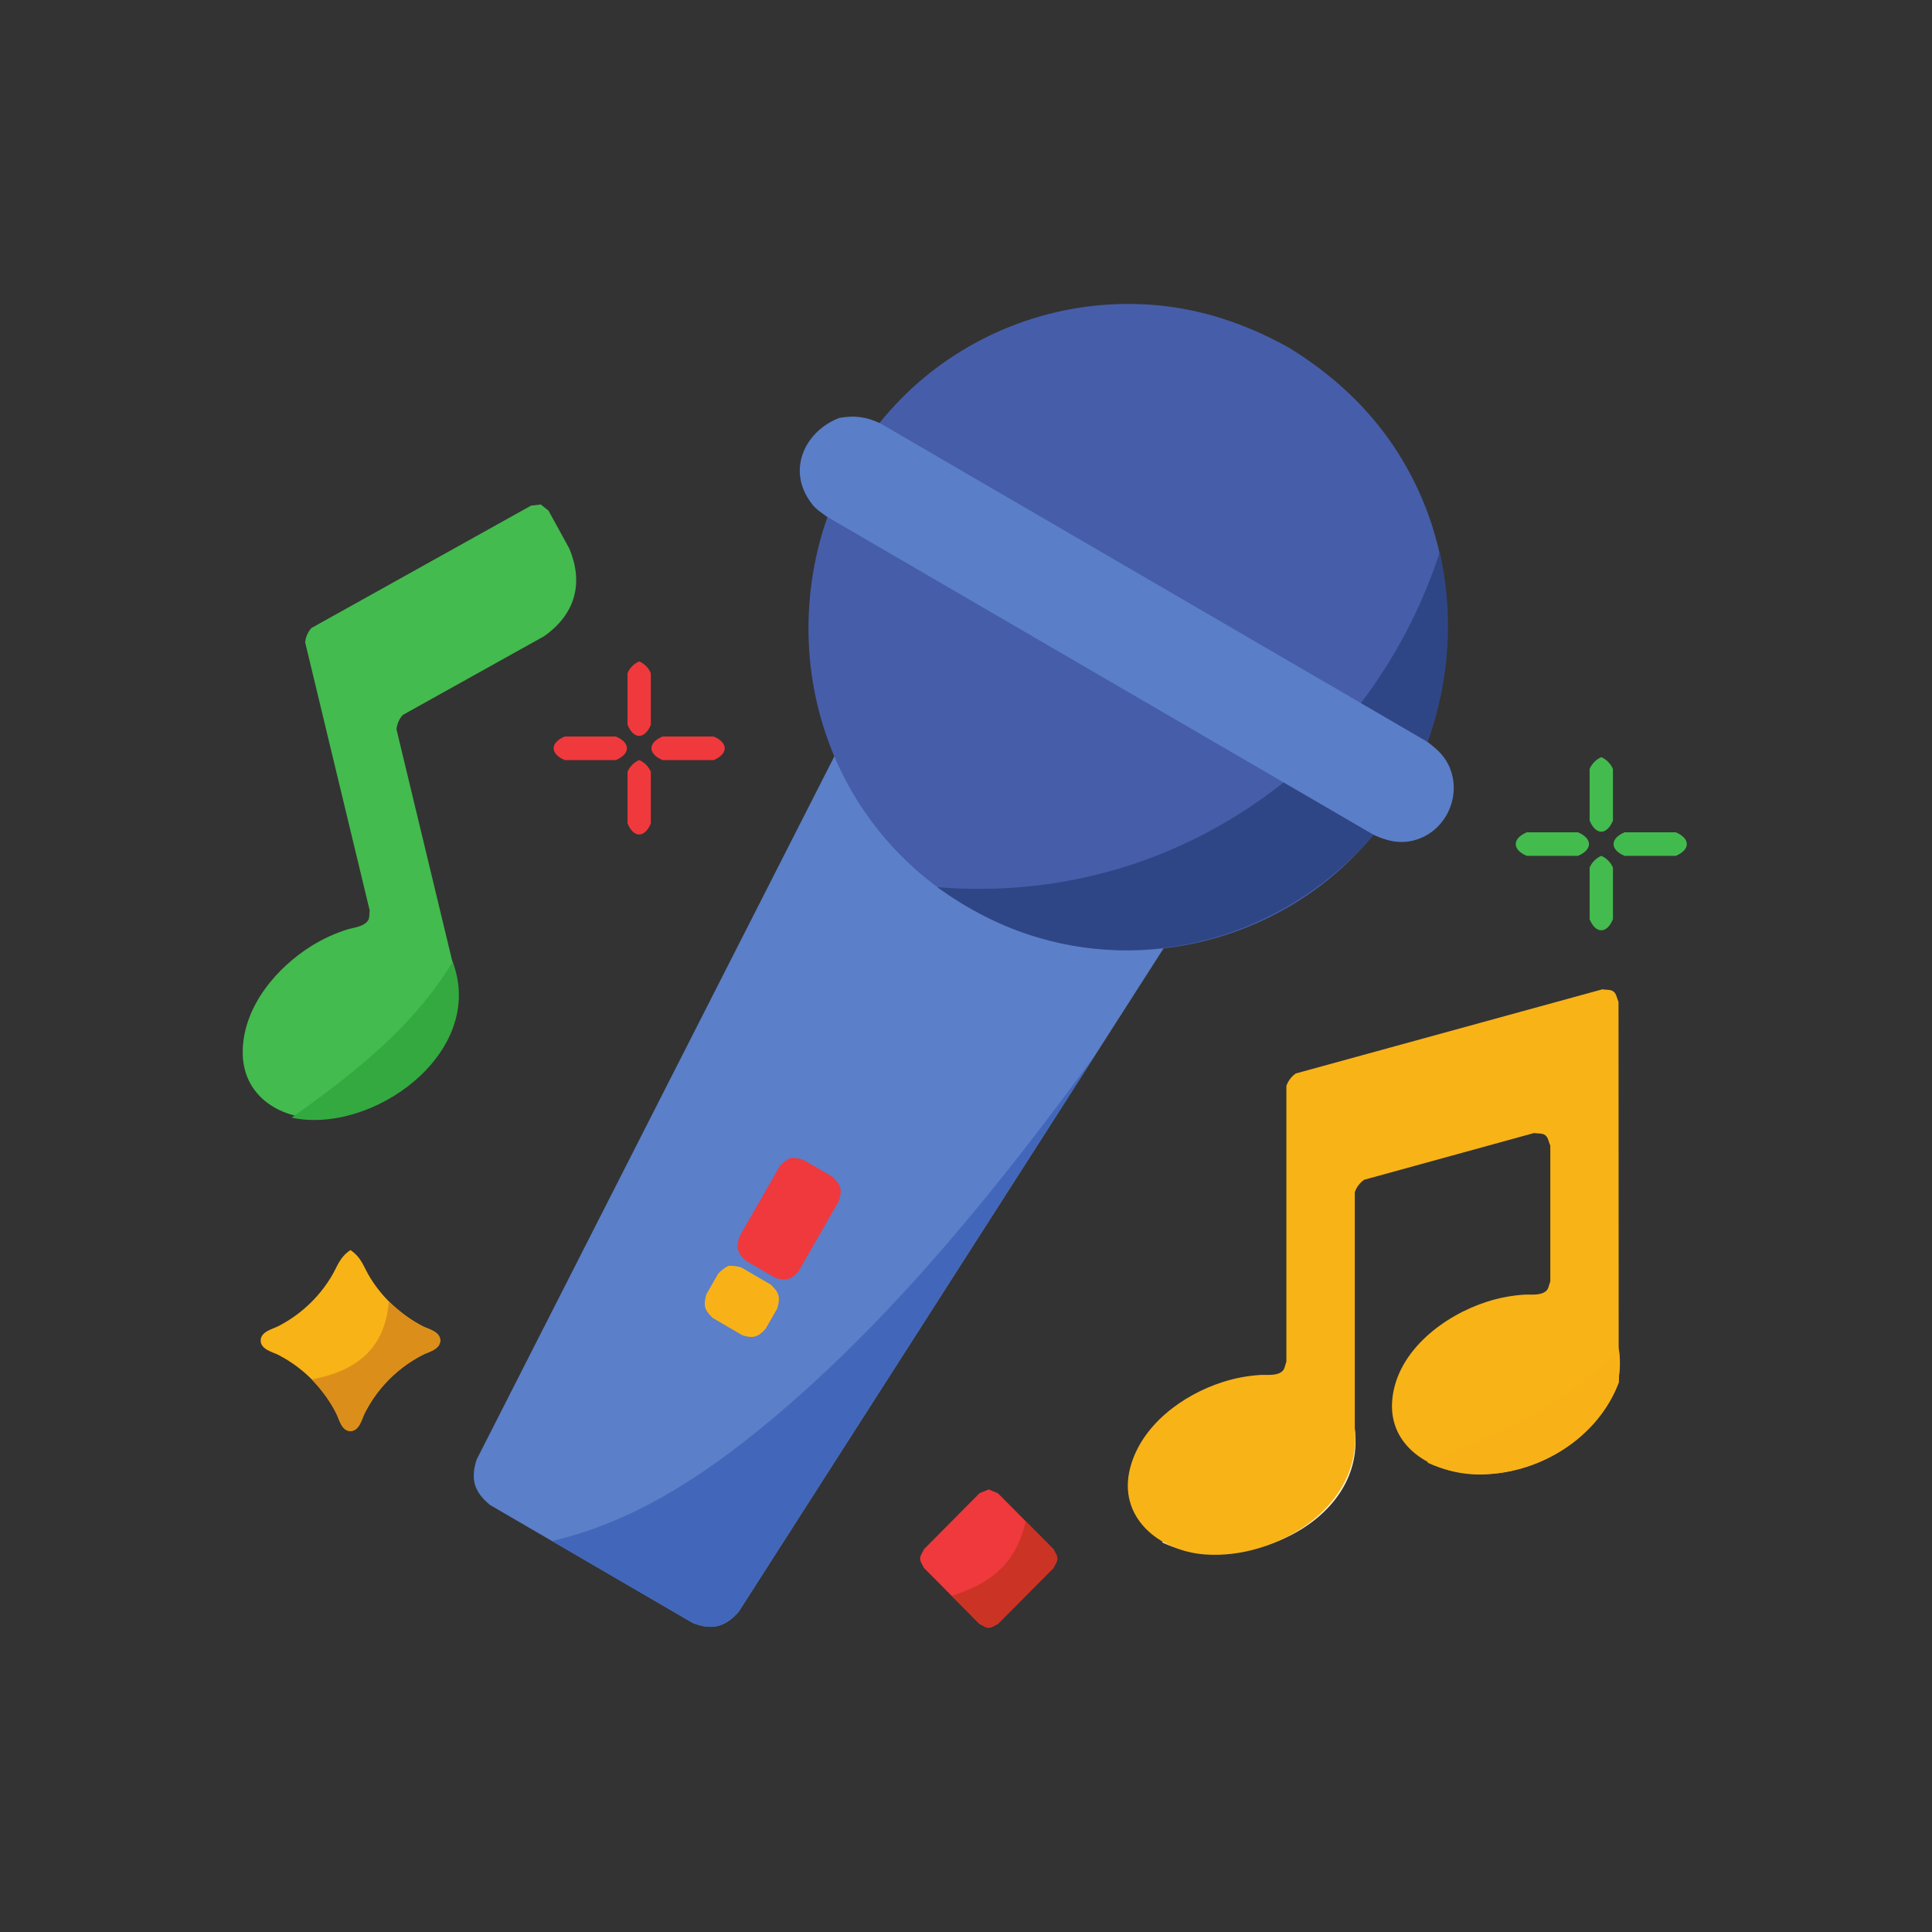 <?xml version="1.0" ?>
<svg xmlns="http://www.w3.org/2000/svg" version="1.1" width="224" height="224">
  <rect width="100%" height="100%" fill="#333333" stroke="none"/>
  <defs/>
  <g>
    <path d="M 40.631 144.931 C 40.631 144.931 40.631 144.931 40.631 144.931 C 41.97 145.853 42.103 146.821 42.941 148.174 C 43.676 149.36 44.574 150.444 45.6 151.389 C 46.63 152.337 47.788 153.144 49.036 153.779 C 49.629 154.082 51.04 154.387 51.04 155.424 C 51.04 156.46 49.628 156.767 49.036 157.069 C 47.375 157.917 45.871 159.068 44.619 160.45 C 43.679 161.487 42.881 162.653 42.256 163.905 C 41.964 164.489 41.662 165.92 40.631 165.92 C 39.601 165.92 39.298 164.489 39.005 163.905 C 38.38 162.653 37.582 161.487 36.642 160.45 C 35.391 159.068 33.887 157.917 32.227 157.069 C 31.634 156.767 30.222 156.46 30.222 155.424 C 30.222 154.387 31.633 154.082 32.227 153.779 C 33.472 153.144 34.632 152.337 35.66 151.389 C 36.686 150.444 37.584 149.359 38.319 148.174 C 39.158 146.821 39.292 145.853 40.631 144.931 C 40.631 144.931 40.631 144.931 40.631 144.931" stroke-width="0.0" fill="rgb(248, 179, 23)" opacity="1.0"/>
    <path d="M 114.632 172.687 C 114.632 172.687 114.632 172.687 114.632 172.687 C 114.99 172.836 115.349 172.985 115.706 173.134 C 117.852 175.297 119.999 177.462 122.144 179.625 C 122.291 179.985 122.587 180.317 122.587 180.706 C 122.587 181.096 122.291 181.427 122.144 181.788 C 119.999 183.95 117.852 186.113 115.706 188.276 C 115.349 188.424 115.02 188.722 114.632 188.722 C 114.246 188.722 113.918 188.424 113.561 188.276 C 111.414 186.113 109.269 183.95 107.123 181.788 C 106.975 181.428 106.679 181.097 106.679 180.707 C 106.679 180.317 106.975 179.985 107.123 179.625 C 109.269 177.46 111.414 175.296 113.561 173.131 C 113.918 172.983 114.275 172.835 114.632 172.687 C 114.632 172.687 114.632 172.687 114.632 172.687" stroke-width="0.0" fill="rgb(239, 57, 60)" opacity="1.0"/>
    <path d="M 62.709 58.494 C 62.709 58.494 62.709 58.494 62.709 58.494 C 63.005 58.731 63.301 58.969 63.596 59.206 C 64.396 60.665 65.196 62.124 65.997 63.583 C 67.709 67.634 66.681 71.231 63.086 73.764 C 57.622 76.809 52.159 79.852 46.695 82.897 C 46.288 83.345 46.021 83.96 45.97 84.563 C 48.111 93.459 50.251 102.354 52.391 111.249 C 55.347 119.849 47.044 128.15 38.916 129.515 C 33.656 130.397 28 127.739 28.14 121.772 C 28.259 116.678 32.071 112.156 36.226 109.605 C 37.495 108.826 38.86 108.205 40.281 107.76 C 40.933 107.557 42.219 107.441 42.674 106.713 C 42.881 106.381 42.799 105.942 42.861 105.556 C 40.368 95.198 37.874 84.84 35.381 74.482 C 35.43 73.878 35.697 73.263 36.105 72.815 C 44.595 68.083 53.086 63.351 61.576 58.62 C 61.954 58.578 62.332 58.536 62.709 58.494 C 62.709 58.494 62.709 58.494 62.709 58.494" stroke-width="0.0" fill="rgb(67, 187, 78)" opacity="1.0"/>
    <path d="M 157.078 165.683 C 157.087 165.776 157.096 165.868 157.105 165.96 C 158.234 176.89 143.337 182.976 134.702 178.807 C 134.702 178.807 134.702 178.807 134.702 178.807 C 142.736 175.635 150.928 171.918 157.078 165.683 C 157.078 165.683 157.078 165.683 157.078 165.683" stroke-width="0.0" fill="rgb(253, 243, 226)" opacity="1.0"/>
    <path d="M 185.656 99.229 C 185.656 99.229 185.656 99.229 185.656 99.229 C 186.246 99.475 186.765 99.998 187.008 100.59 C 187.008 102.586 187.008 104.581 187.008 106.578 C 186.302 108.288 185.008 108.289 184.304 106.578 C 184.304 104.581 184.304 102.586 184.304 100.59 C 184.547 99.998 185.066 99.475 185.656 99.229 C 185.656 99.229 185.656 99.229 185.656 99.229" stroke-width="0.0" fill="rgb(67, 187, 78)" opacity="1.0"/>
    <path d="M 177.016 96.502 C 178.995 96.502 180.974 96.502 182.952 96.502 C 184.657 97.22 184.657 98.511 182.952 99.229 C 180.974 99.229 178.995 99.229 177.016 99.229 C 175.312 98.511 175.311 97.219 177.016 96.502 C 177.016 96.502 177.016 96.502 177.016 96.502" stroke-width="0.0" fill="rgb(67, 187, 77)" opacity="1.0"/>
    <path d="M 188.356 96.502 C 190.335 96.502 192.316 96.502 194.295 96.502 C 195.998 97.219 196.0 98.511 194.295 99.229 C 192.316 99.229 190.335 99.229 188.356 99.229 C 186.655 98.51 186.654 97.219 188.356 96.502 C 188.356 96.502 188.356 96.502 188.356 96.502" stroke-width="0.0" fill="rgb(66, 187, 78)" opacity="1.0"/>
    <path d="M 185.656 87.789 C 185.656 87.789 185.656 87.789 185.656 87.789 C 186.246 88.039 186.765 88.563 187.008 89.156 C 187.008 91.151 187.008 93.145 187.008 95.138 C 186.305 96.858 185.007 96.859 184.304 95.138 C 184.304 93.145 184.304 91.151 184.304 89.156 C 184.547 88.563 185.065 88.039 185.656 87.789 C 185.656 87.789 185.656 87.789 185.656 87.789" stroke-width="0.0" fill="rgb(67, 187, 78)" opacity="1.0"/>
    <path d="M 74.107 76.684 C 74.107 76.684 74.107 76.684 74.107 76.684 C 74.697 76.931 75.216 77.455 75.459 78.047 C 75.459 80.042 75.459 82.037 75.459 84.033 C 74.757 85.749 73.46 85.749 72.758 84.033 C 72.758 82.037 72.758 80.042 72.758 78.047 C 73.001 77.456 73.519 76.932 74.107 76.684 C 74.107 76.684 74.107 76.684 74.107 76.684" stroke-width="0.0" fill="rgb(240, 57, 60)" opacity="1.0"/>
    <path d="M 74.107 88.123 C 74.107 88.123 74.107 88.123 74.107 88.123 C 74.697 88.369 75.216 88.89 75.459 89.48 C 75.459 91.475 75.459 93.471 75.459 95.466 C 74.757 97.183 73.46 97.183 72.758 95.466 C 72.758 93.471 72.758 91.475 72.758 89.48 C 73.001 88.89 73.519 88.37 74.107 88.123 C 74.107 88.123 74.107 88.123 74.107 88.123" stroke-width="0.0" fill="rgb(240, 57, 60)" opacity="1.0"/>
    <path d="M 65.468 85.396 C 67.447 85.396 69.428 85.396 71.407 85.396 C 73.116 86.109 73.108 87.405 71.407 88.123 C 69.428 88.123 67.447 88.123 65.468 88.123 C 63.77 87.404 63.762 86.108 65.468 85.396 C 65.468 85.396 65.468 85.396 65.468 85.396" stroke-width="0.0" fill="rgb(240, 57, 60)" opacity="1.0"/>
    <path d="M 76.811 85.396 C 78.79 85.396 80.769 85.396 82.749 85.396 C 84.456 86.108 84.448 87.404 82.749 88.123 C 80.769 88.123 78.79 88.123 76.811 88.123 C 75.109 87.405 75.102 86.109 76.811 85.396 C 76.811 85.396 76.811 85.396 76.811 85.396" stroke-width="0.0" fill="rgb(240, 57, 60)" opacity="1.0"/>
    <path d="M 99.572 84.841 C 99.572 84.841 99.572 84.841 99.572 84.841 C 100.829 84.635 101.503 84.714 102.676 85.209 C 113.149 91.304 123.622 97.4 134.095 103.495 C 136.064 105.009 136.509 106.885 135.44 109.127 C 118.84 135.045 102.24 160.962 85.641 186.88 C 84.073 188.664 82.543 189.035 80.329 188.176 C 72.491 183.614 64.653 179.051 56.814 174.489 C 54.967 172.983 54.524 171.467 55.27 169.204 C 69.235 141.752 83.201 114.299 97.167 86.847 C 97.882 85.794 98.409 85.356 99.572 84.841 C 99.572 84.841 99.572 84.841 99.572 84.841" stroke-width="0.0" fill="rgb(91, 127, 200)" opacity="1.0"/>
    <path d="M 45.107 150.913 C 45.107 150.913 45.107 150.913 45.107 150.913 C 46.353 152.072 47.638 153.088 49.172 153.85 C 49.775 154.149 51.04 154.409 51.04 155.424 C 51.04 156.46 49.628 156.767 49.036 157.069 C 47.375 157.917 45.872 159.068 44.619 160.45 C 43.68 161.486 42.882 162.651 42.256 163.902 C 41.964 164.487 41.661 165.917 40.631 165.917 C 39.623 165.917 39.362 164.632 39.072 164.037 C 38.317 162.493 37.308 161.195 36.156 159.935 C 36.156 159.935 36.156 159.935 36.156 159.935 C 39.905 159.217 43.169 157.625 44.497 153.791 C 44.906 152.611 44.916 152.159 45.107 150.913 C 45.107 150.913 45.107 150.913 45.107 150.913" stroke-width="0.0" fill="rgb(219, 142, 25)" opacity="1.0"/>
    <path d="M 118.924 176.378 C 119.997 177.46 121.069 178.542 122.142 179.625 C 122.29 179.985 122.586 180.317 122.586 180.706 C 122.586 181.096 122.29 181.427 122.142 181.788 C 119.996 183.95 117.849 186.113 115.703 188.276 C 115.346 188.424 115.019 188.722 114.632 188.722 C 114.246 188.722 113.918 188.424 113.561 188.276 C 112.488 187.193 111.415 186.111 110.343 185.029 C 114.94 183.61 117.849 181.169 118.924 176.378 C 118.924 176.378 118.924 176.378 118.924 176.378" stroke-width="0.0" fill="rgb(203, 51, 37)" opacity="1.0"/>
    <path d="M 52.485 111.512 C 52.514 111.601 52.544 111.689 52.575 111.778 C 56.232 122.128 43.187 131.582 33.81 129.584 C 33.81 129.584 33.81 129.584 33.81 129.584 C 40.878 124.592 47.967 119.033 52.485 111.512 C 52.485 111.512 52.485 111.512 52.485 111.512" stroke-width="0.0" fill="rgb(51, 169, 64)" opacity="1.0"/>
    <path d="M 185.781 114.703 C 185.781 114.703 185.781 114.703 185.781 114.703 C 186.212 114.789 186.727 114.691 187.075 114.96 C 187.424 115.23 187.462 115.754 187.655 116.151 C 187.661 129.497 187.667 142.843 187.672 156.188 C 187.821 157.497 187.808 158.6 187.675 159.908 C 187.675 160.038 187.675 160.167 187.675 160.297 C 185.265 166.689 178.605 170.79 171.857 170.954 C 166.667 171.081 160.747 168.071 161.442 162.075 C 162.082 156.55 167.447 152.519 172.38 150.931 C 173.789 150.478 175.255 150.2 176.732 150.105 C 177.431 150.061 178.67 150.257 179.293 149.646 C 179.571 149.373 179.595 148.929 179.746 148.572 C 179.746 143.318 179.746 138.064 179.746 132.811 C 179.551 132.414 179.512 131.89 179.162 131.62 C 178.814 131.351 178.3 131.449 177.869 131.363 C 171.304 133.169 164.738 134.975 158.173 136.781 C 157.672 137.118 157.268 137.651 157.078 138.224 C 157.078 147.376 157.078 156.528 157.078 165.68 C 157.932 174.734 147.933 180.836 139.708 180.228 C 134.388 179.835 129.514 175.911 131.046 170.141 C 132.352 165.222 137.114 161.729 141.75 160.24 C 143.167 159.786 144.639 159.508 146.125 159.415 C 146.809 159.371 148.079 159.566 148.695 158.962 C 148.974 158.69 148.995 158.244 149.145 157.885 C 149.145 147.226 149.145 136.566 149.145 125.907 C 149.336 125.331 149.741 124.797 150.243 124.458 C 162.09 121.206 173.937 117.954 185.784 114.703 C 185.784 114.703 185.781 114.703 185.781 114.703" stroke-width="0.0" fill="rgb(248, 179, 23)" opacity="1.0"/>
    <path d="M 149.364 40.264 C 149.364 40.264 149.364 40.264 149.364 40.264 C 154.486 43.385 158.857 47.411 162.084 52.497 C 172.965 69.646 167.963 93.234 150.837 104.276 C 147.224 106.606 143.206 108.299 139.015 109.26 C 134.818 110.223 130.457 110.449 126.184 109.915 C 121.258 109.299 116.481 107.67 112.191 105.174 C 108.312 102.916 104.85 99.963 102.018 96.479 C 89.197 80.705 91.515 56.689 107.21 43.725 C 110.91 40.668 115.205 38.347 119.787 36.919 C 124.347 35.497 129.176 34.964 133.936 35.37 C 139.429 35.839 144.567 37.601 149.367 40.267 C 149.367 40.267 149.367 40.267 149.367 40.267 C 149.367 40.267 149.364 40.264 149.364 40.264" stroke-width="0.0" fill="rgb(70, 93, 169)" opacity="1.0"/>
    <path d="M 126.993 122.312 C 113.209 143.834 99.425 165.358 85.641 186.88 C 84.071 188.664 82.543 189.036 80.329 188.176 C 74.886 185.006 69.443 181.836 63.999 178.666 C 74.044 176.357 82.805 170.283 90.527 163.676 C 104.512 151.709 116.137 137.087 126.993 122.312 C 126.993 122.312 126.993 122.312 126.993 122.312" stroke-width="0.0" fill="rgb(66, 103, 186)" opacity="1.0"/>
    <path d="M 91.62 134.268 C 91.62 134.268 91.62 134.268 91.62 134.268 C 92.125 134.234 92.647 134.303 93.126 134.467 C 94.27 135.133 95.415 135.799 96.559 136.466 C 97.529 137.449 97.638 137.859 97.287 139.193 C 95.717 141.934 94.147 144.674 92.577 147.415 C 91.742 148.372 91.07 148.556 89.868 148.145 C 88.723 147.478 87.579 146.811 86.434 146.145 C 85.467 145.162 85.36 144.752 85.71 143.418 C 87.28 140.677 88.85 137.936 90.419 135.196 C 90.751 134.814 91.167 134.493 91.62 134.268 C 91.62 134.268 91.62 134.268 91.62 134.268" stroke-width="0.0" fill="rgb(239, 57, 60)" opacity="1.0"/>
    <path d="M 84.46 146.764 C 84.46 146.764 84.46 146.764 84.46 146.764 C 84.965 146.731 85.487 146.799 85.967 146.962 C 87.112 147.629 88.256 148.296 89.401 148.962 C 90.368 149.947 90.475 150.357 90.125 151.692 C 89.671 152.486 89.215 153.281 88.761 154.075 C 87.928 155.034 87.256 155.214 86.054 154.802 C 84.91 154.135 83.766 153.468 82.622 152.802 C 81.651 151.819 81.543 151.41 81.894 150.075 C 82.349 149.281 82.803 148.486 83.257 147.692 C 83.591 147.311 84.007 146.989 84.46 146.764 C 84.46 146.764 84.46 146.764 84.46 146.764" stroke-width="0.0" fill="rgb(248, 178, 23)" opacity="1.0"/>
    <path d="M 187.708 156.498 C 187.708 156.498 187.708 156.498 187.708 156.498 C 187.856 157.599 187.854 158.518 187.705 159.619 C 187.695 159.845 187.685 160.071 187.675 160.297 C 184.5 168.721 173.709 173.39 165.475 169.569 C 165.475 169.569 165.475 169.569 165.475 169.569 C 173.462 166.408 181.595 162.701 187.708 156.498 C 187.708 156.498 187.708 156.498 187.708 156.498" stroke-width="0.0" fill="rgb(248, 178, 23)" opacity="1.0"/>
    <path d="M 97.324 48.448 C 97.324 48.448 97.324 48.448 97.324 48.448 C 99.115 48.149 100.377 48.315 102.031 49.064 C 123.177 61.372 144.323 73.68 165.469 85.988 C 166.656 86.885 167.587 87.706 168.141 89.139 C 169.453 92.534 167.506 96.473 163.983 97.422 C 162.288 97.878 160.819 97.503 159.273 96.803 C 138.128 84.496 116.981 72.19 95.835 59.884 C 94.83 59.124 94.501 59.01 93.795 57.95 C 91.296 54.2 93.476 49.909 97.324 48.448 C 97.324 48.448 97.324 48.448 97.324 48.448" stroke-width="0.0" fill="rgb(90, 126, 200)" opacity="1.0"/>
    <path d="M 166.931 64.009 C 166.931 64.009 166.931 64.009 166.931 64.009 C 168.555 71.477 168.091 78.824 165.536 86.026 C 162.955 84.523 160.375 83.019 157.793 81.515 C 161.82 76.174 164.852 70.368 166.931 64.009 C 166.931 64.009 166.931 64.009 166.931 64.009" stroke-width="0.0" fill="rgb(47, 70, 134)" opacity="1.0"/>
    <path d="M 148.817 90.722 C 152.302 92.75 155.788 94.778 159.273 96.806 C 149.656 107.915 134.561 112.907 120.308 108.686 C 116.085 107.436 112.245 105.405 108.672 102.855 C 108.672 102.855 108.672 102.855 108.672 102.855 C 123.264 104.065 137.339 99.819 148.817 90.722 C 148.817 90.722 148.817 90.722 148.817 90.722" stroke-width="0.0" fill="rgb(47, 70, 134)" opacity="1.0"/>
  </g>
</svg>
